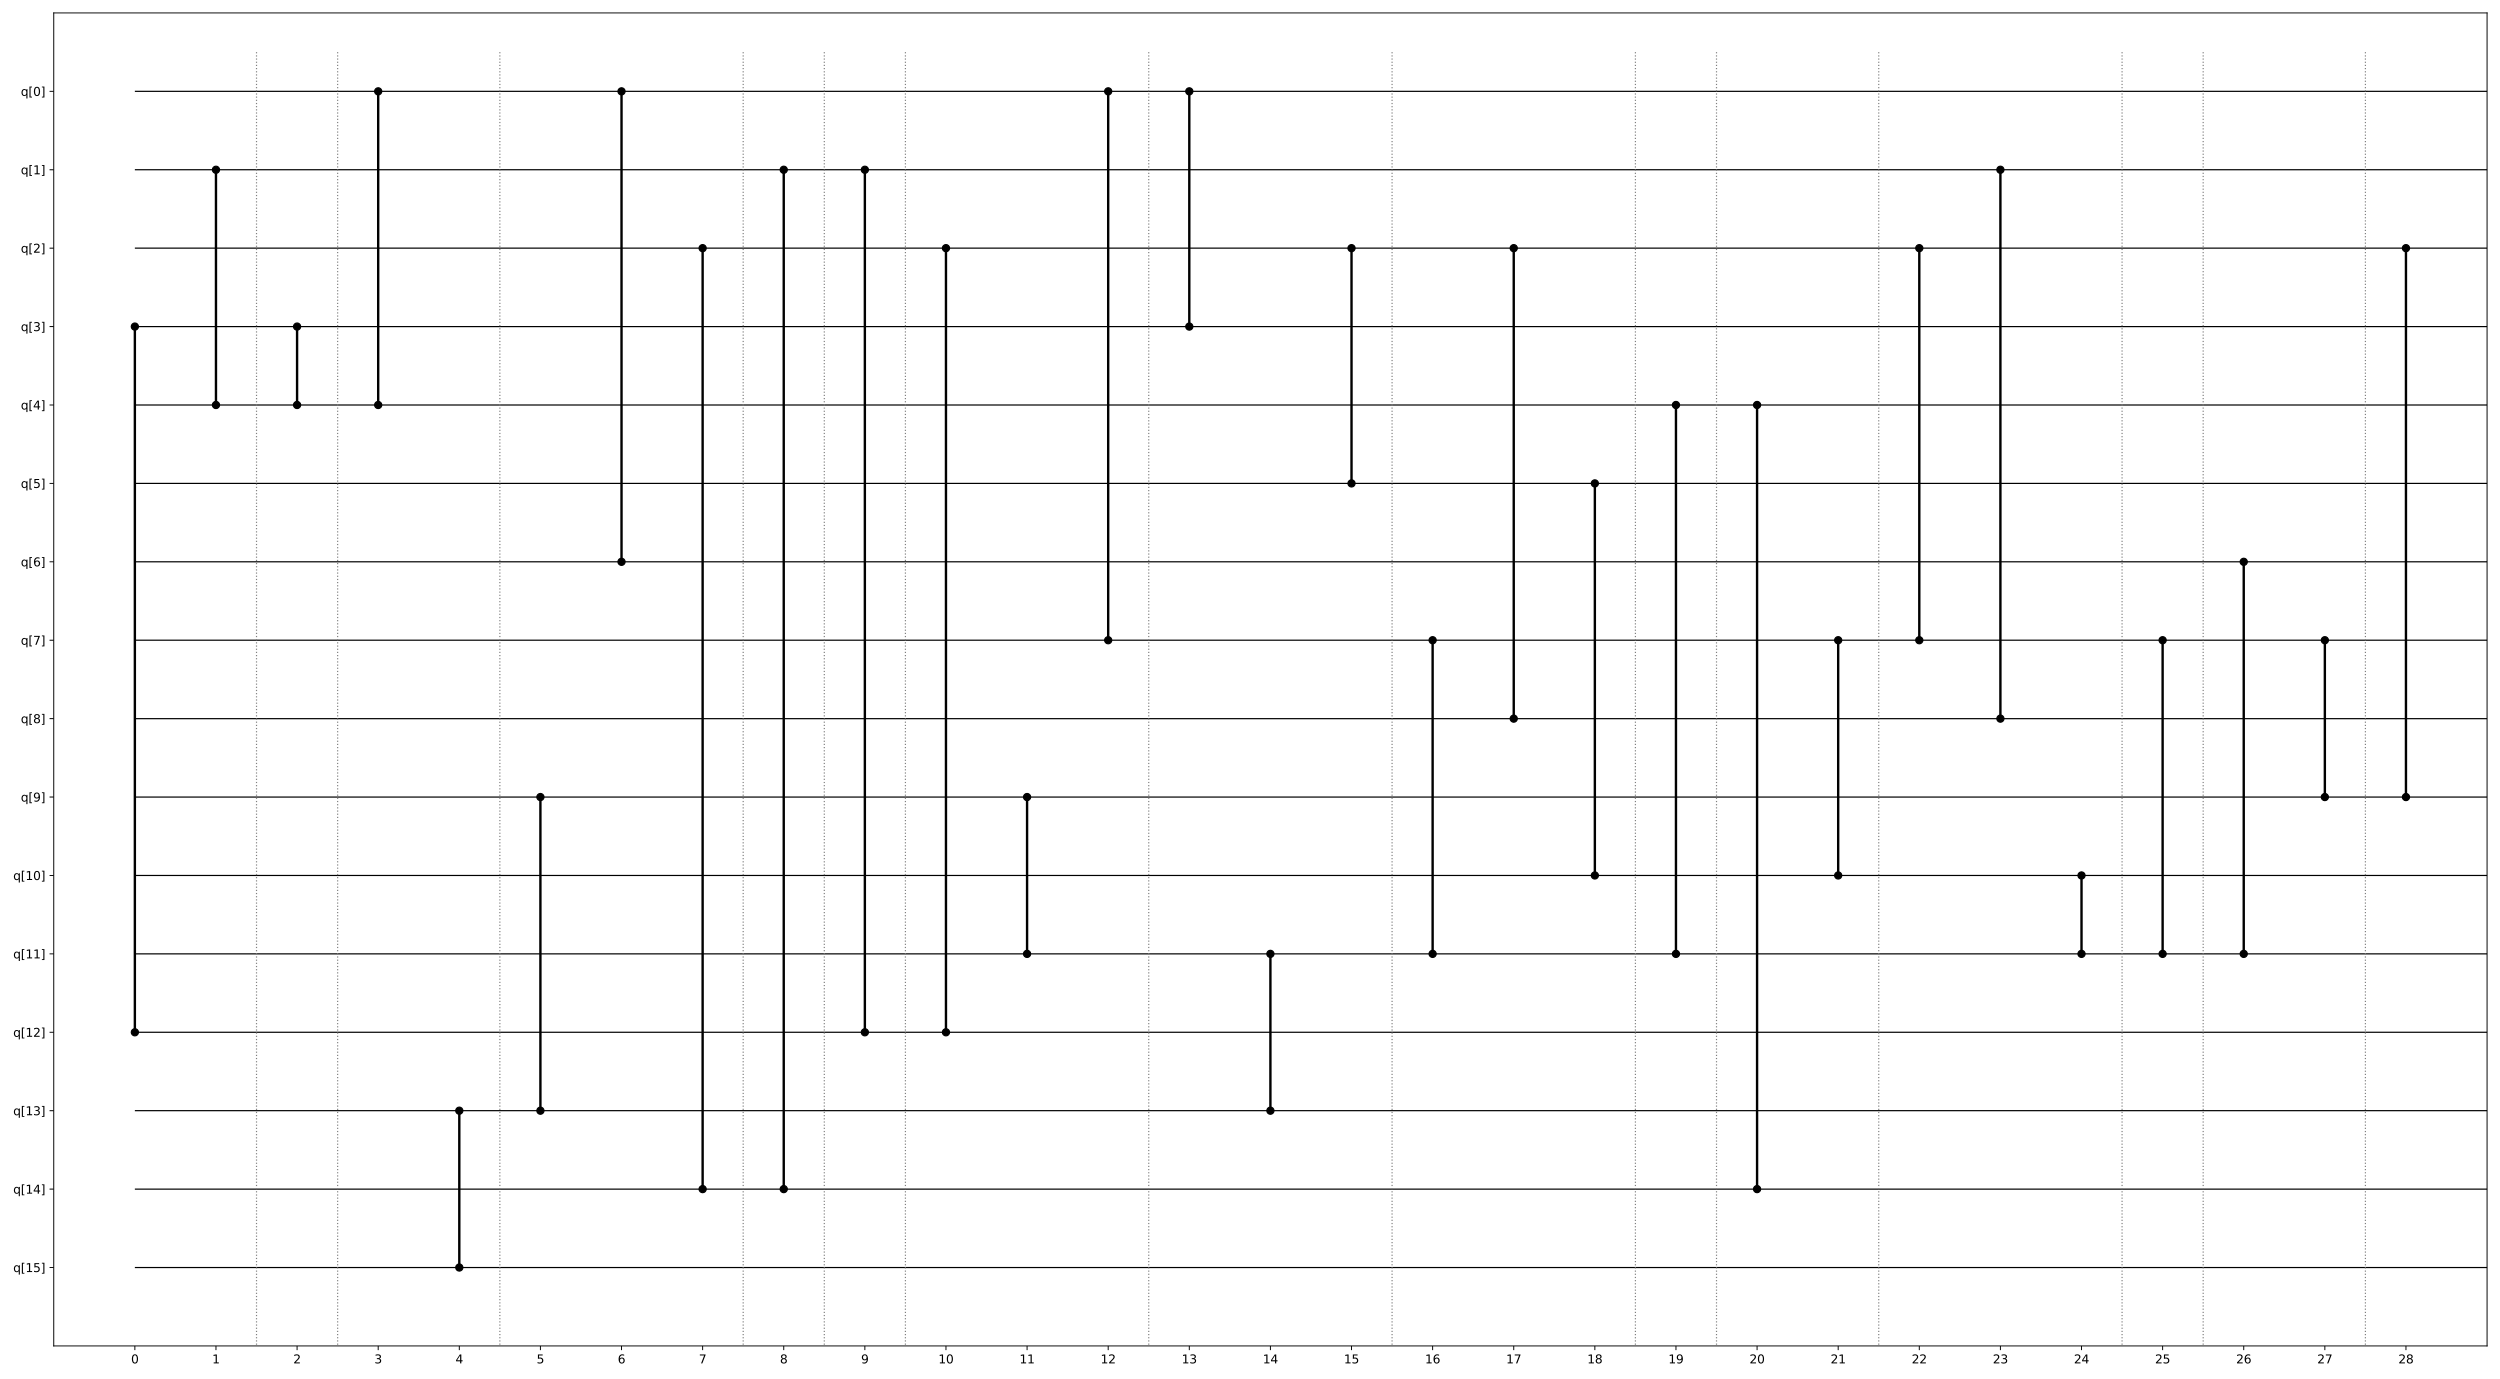 <?xml version="1.0" encoding="utf-8" standalone="no"?>
<!DOCTYPE svg PUBLIC "-//W3C//DTD SVG 1.1//EN"
  "http://www.w3.org/Graphics/SVG/1.1/DTD/svg11.dtd">
<svg xmlns:xlink="http://www.w3.org/1999/xlink" width="2088pt" height="1152pt" viewBox="0 0 2088 1152" xmlns="http://www.w3.org/2000/svg" version="1.1">
 <defs>
  <style type="text/css">*{stroke-linejoin: round; stroke-linecap: butt}</style>
 </defs>
 <g id="figure_1">
  <g id="patch_1">
   <path d="M 0 1152 
L 2088 1152 
L 2088 0 
L 0 0 
z
" style="fill: #ffffff"/>
  </g>
  <g id="axes_1">
   <g id="patch_2">
    <path d="M 44.89 1124.12 
L 2077.2 1124.12 
L 2077.2 10.8 
L 44.89 10.8 
z
" style="fill: #ffffff"/>
   </g>
   <g id="matplotlib.axis_1">
    <g id="xtick_1">
     <g id="line2d_1">
      <defs>
       <path id="m1c0a1a7d45" d="M 0 0 
L 0 3.5 
" style="stroke: #000000; stroke-width: 0.8"/>
      </defs>
      <g>
       <use xlink:href="#m1c0a1a7d45" x="112.634" y="1124.12" style="stroke: #000000; stroke-width: 0.8"/>
      </g>
     </g>
     <g id="text_1">
      <!-- 0 -->
      <g transform="translate(109.452 1138.718) scale(0.1 -0.1)">
       <defs>
        <path id="DejaVuSans-30" d="M 2034 4250 
Q 1547 4250 1301 3770 
Q 1056 3291 1056 2328 
Q 1056 1369 1301 889 
Q 1547 409 2034 409 
Q 2525 409 2770 889 
Q 3016 1369 3016 2328 
Q 3016 3291 2770 3770 
Q 2525 4250 2034 4250 
z
M 2034 4750 
Q 2819 4750 3233 4129 
Q 3647 3509 3647 2328 
Q 3647 1150 3233 529 
Q 2819 -91 2034 -91 
Q 1250 -91 836 529 
Q 422 1150 422 2328 
Q 422 3509 836 4129 
Q 1250 4750 2034 4750 
z
" transform="scale(0.016)"/>
       </defs>
       <use xlink:href="#DejaVuSans-30"/>
      </g>
     </g>
    </g>
    <g id="xtick_2">
     <g id="line2d_2">
      <g>
       <use xlink:href="#m1c0a1a7d45" x="180.377" y="1124.12" style="stroke: #000000; stroke-width: 0.8"/>
      </g>
     </g>
     <g id="text_2">
      <!-- 1 -->
      <g transform="translate(177.196 1138.718) scale(0.1 -0.1)">
       <defs>
        <path id="DejaVuSans-31" d="M 794 531 
L 1825 531 
L 1825 4091 
L 703 3866 
L 703 4441 
L 1819 4666 
L 2450 4666 
L 2450 531 
L 3481 531 
L 3481 0 
L 794 0 
L 794 531 
z
" transform="scale(0.016)"/>
       </defs>
       <use xlink:href="#DejaVuSans-31"/>
      </g>
     </g>
    </g>
    <g id="xtick_3">
     <g id="line2d_3">
      <g>
       <use xlink:href="#m1c0a1a7d45" x="248.121" y="1124.12" style="stroke: #000000; stroke-width: 0.8"/>
      </g>
     </g>
     <g id="text_3">
      <!-- 2 -->
      <g transform="translate(244.94 1138.718) scale(0.1 -0.1)">
       <defs>
        <path id="DejaVuSans-32" d="M 1228 531 
L 3431 531 
L 3431 0 
L 469 0 
L 469 531 
Q 828 903 1448 1529 
Q 2069 2156 2228 2338 
Q 2531 2678 2651 2914 
Q 2772 3150 2772 3378 
Q 2772 3750 2511 3984 
Q 2250 4219 1831 4219 
Q 1534 4219 1204 4116 
Q 875 4013 500 3803 
L 500 4441 
Q 881 4594 1212 4672 
Q 1544 4750 1819 4750 
Q 2544 4750 2975 4387 
Q 3406 4025 3406 3419 
Q 3406 3131 3298 2873 
Q 3191 2616 2906 2266 
Q 2828 2175 2409 1742 
Q 1991 1309 1228 531 
z
" transform="scale(0.016)"/>
       </defs>
       <use xlink:href="#DejaVuSans-32"/>
      </g>
     </g>
    </g>
    <g id="xtick_4">
     <g id="line2d_4">
      <g>
       <use xlink:href="#m1c0a1a7d45" x="315.865" y="1124.12" style="stroke: #000000; stroke-width: 0.8"/>
      </g>
     </g>
     <g id="text_4">
      <!-- 3 -->
      <g transform="translate(312.683 1138.718) scale(0.1 -0.1)">
       <defs>
        <path id="DejaVuSans-33" d="M 2597 2516 
Q 3050 2419 3304 2112 
Q 3559 1806 3559 1356 
Q 3559 666 3084 287 
Q 2609 -91 1734 -91 
Q 1441 -91 1130 -33 
Q 819 25 488 141 
L 488 750 
Q 750 597 1062 519 
Q 1375 441 1716 441 
Q 2309 441 2620 675 
Q 2931 909 2931 1356 
Q 2931 1769 2642 2001 
Q 2353 2234 1838 2234 
L 1294 2234 
L 1294 2753 
L 1863 2753 
Q 2328 2753 2575 2939 
Q 2822 3125 2822 3475 
Q 2822 3834 2567 4026 
Q 2313 4219 1838 4219 
Q 1578 4219 1281 4162 
Q 984 4106 628 3988 
L 628 4550 
Q 988 4650 1302 4700 
Q 1616 4750 1894 4750 
Q 2613 4750 3031 4423 
Q 3450 4097 3450 3541 
Q 3450 3153 3228 2886 
Q 3006 2619 2597 2516 
z
" transform="scale(0.016)"/>
       </defs>
       <use xlink:href="#DejaVuSans-33"/>
      </g>
     </g>
    </g>
    <g id="xtick_5">
     <g id="line2d_5">
      <g>
       <use xlink:href="#m1c0a1a7d45" x="383.608" y="1124.12" style="stroke: #000000; stroke-width: 0.8"/>
      </g>
     </g>
     <g id="text_5">
      <!-- 4 -->
      <g transform="translate(380.427 1138.718) scale(0.1 -0.1)">
       <defs>
        <path id="DejaVuSans-34" d="M 2419 4116 
L 825 1625 
L 2419 1625 
L 2419 4116 
z
M 2253 4666 
L 3047 4666 
L 3047 1625 
L 3713 1625 
L 3713 1100 
L 3047 1100 
L 3047 0 
L 2419 0 
L 2419 1100 
L 313 1100 
L 313 1709 
L 2253 4666 
z
" transform="scale(0.016)"/>
       </defs>
       <use xlink:href="#DejaVuSans-34"/>
      </g>
     </g>
    </g>
    <g id="xtick_6">
     <g id="line2d_6">
      <g>
       <use xlink:href="#m1c0a1a7d45" x="451.352" y="1124.12" style="stroke: #000000; stroke-width: 0.8"/>
      </g>
     </g>
     <g id="text_6">
      <!-- 5 -->
      <g transform="translate(448.171 1138.718) scale(0.1 -0.1)">
       <defs>
        <path id="DejaVuSans-35" d="M 691 4666 
L 3169 4666 
L 3169 4134 
L 1269 4134 
L 1269 2991 
Q 1406 3038 1543 3061 
Q 1681 3084 1819 3084 
Q 2600 3084 3056 2656 
Q 3513 2228 3513 1497 
Q 3513 744 3044 326 
Q 2575 -91 1722 -91 
Q 1428 -91 1123 -41 
Q 819 9 494 109 
L 494 744 
Q 775 591 1075 516 
Q 1375 441 1709 441 
Q 2250 441 2565 725 
Q 2881 1009 2881 1497 
Q 2881 1984 2565 2268 
Q 2250 2553 1709 2553 
Q 1456 2553 1204 2497 
Q 953 2441 691 2322 
L 691 4666 
z
" transform="scale(0.016)"/>
       </defs>
       <use xlink:href="#DejaVuSans-35"/>
      </g>
     </g>
    </g>
    <g id="xtick_7">
     <g id="line2d_7">
      <g>
       <use xlink:href="#m1c0a1a7d45" x="519.096" y="1124.12" style="stroke: #000000; stroke-width: 0.8"/>
      </g>
     </g>
     <g id="text_7">
      <!-- 6 -->
      <g transform="translate(515.914 1138.718) scale(0.1 -0.1)">
       <defs>
        <path id="DejaVuSans-36" d="M 2113 2584 
Q 1688 2584 1439 2293 
Q 1191 2003 1191 1497 
Q 1191 994 1439 701 
Q 1688 409 2113 409 
Q 2538 409 2786 701 
Q 3034 994 3034 1497 
Q 3034 2003 2786 2293 
Q 2538 2584 2113 2584 
z
M 3366 4563 
L 3366 3988 
Q 3128 4100 2886 4159 
Q 2644 4219 2406 4219 
Q 1781 4219 1451 3797 
Q 1122 3375 1075 2522 
Q 1259 2794 1537 2939 
Q 1816 3084 2150 3084 
Q 2853 3084 3261 2657 
Q 3669 2231 3669 1497 
Q 3669 778 3244 343 
Q 2819 -91 2113 -91 
Q 1303 -91 875 529 
Q 447 1150 447 2328 
Q 447 3434 972 4092 
Q 1497 4750 2381 4750 
Q 2619 4750 2861 4703 
Q 3103 4656 3366 4563 
z
" transform="scale(0.016)"/>
       </defs>
       <use xlink:href="#DejaVuSans-36"/>
      </g>
     </g>
    </g>
    <g id="xtick_8">
     <g id="line2d_8">
      <g>
       <use xlink:href="#m1c0a1a7d45" x="586.839" y="1124.12" style="stroke: #000000; stroke-width: 0.8"/>
      </g>
     </g>
     <g id="text_8">
      <!-- 7 -->
      <g transform="translate(583.658 1138.718) scale(0.1 -0.1)">
       <defs>
        <path id="DejaVuSans-37" d="M 525 4666 
L 3525 4666 
L 3525 4397 
L 1831 0 
L 1172 0 
L 2766 4134 
L 525 4134 
L 525 4666 
z
" transform="scale(0.016)"/>
       </defs>
       <use xlink:href="#DejaVuSans-37"/>
      </g>
     </g>
    </g>
    <g id="xtick_9">
     <g id="line2d_9">
      <g>
       <use xlink:href="#m1c0a1a7d45" x="654.583" y="1124.12" style="stroke: #000000; stroke-width: 0.8"/>
      </g>
     </g>
     <g id="text_9">
      <!-- 8 -->
      <g transform="translate(651.402 1138.718) scale(0.1 -0.1)">
       <defs>
        <path id="DejaVuSans-38" d="M 2034 2216 
Q 1584 2216 1326 1975 
Q 1069 1734 1069 1313 
Q 1069 891 1326 650 
Q 1584 409 2034 409 
Q 2484 409 2743 651 
Q 3003 894 3003 1313 
Q 3003 1734 2745 1975 
Q 2488 2216 2034 2216 
z
M 1403 2484 
Q 997 2584 770 2862 
Q 544 3141 544 3541 
Q 544 4100 942 4425 
Q 1341 4750 2034 4750 
Q 2731 4750 3128 4425 
Q 3525 4100 3525 3541 
Q 3525 3141 3298 2862 
Q 3072 2584 2669 2484 
Q 3125 2378 3379 2068 
Q 3634 1759 3634 1313 
Q 3634 634 3220 271 
Q 2806 -91 2034 -91 
Q 1263 -91 848 271 
Q 434 634 434 1313 
Q 434 1759 690 2068 
Q 947 2378 1403 2484 
z
M 1172 3481 
Q 1172 3119 1398 2916 
Q 1625 2713 2034 2713 
Q 2441 2713 2670 2916 
Q 2900 3119 2900 3481 
Q 2900 3844 2670 4047 
Q 2441 4250 2034 4250 
Q 1625 4250 1398 4047 
Q 1172 3844 1172 3481 
z
" transform="scale(0.016)"/>
       </defs>
       <use xlink:href="#DejaVuSans-38"/>
      </g>
     </g>
    </g>
    <g id="xtick_10">
     <g id="line2d_10">
      <g>
       <use xlink:href="#m1c0a1a7d45" x="722.327" y="1124.12" style="stroke: #000000; stroke-width: 0.8"/>
      </g>
     </g>
     <g id="text_10">
      <!-- 9 -->
      <g transform="translate(719.145 1138.718) scale(0.1 -0.1)">
       <defs>
        <path id="DejaVuSans-39" d="M 703 97 
L 703 672 
Q 941 559 1184 500 
Q 1428 441 1663 441 
Q 2288 441 2617 861 
Q 2947 1281 2994 2138 
Q 2813 1869 2534 1725 
Q 2256 1581 1919 1581 
Q 1219 1581 811 2004 
Q 403 2428 403 3163 
Q 403 3881 828 4315 
Q 1253 4750 1959 4750 
Q 2769 4750 3195 4129 
Q 3622 3509 3622 2328 
Q 3622 1225 3098 567 
Q 2575 -91 1691 -91 
Q 1453 -91 1209 -44 
Q 966 3 703 97 
z
M 1959 2075 
Q 2384 2075 2632 2365 
Q 2881 2656 2881 3163 
Q 2881 3666 2632 3958 
Q 2384 4250 1959 4250 
Q 1534 4250 1286 3958 
Q 1038 3666 1038 3163 
Q 1038 2656 1286 2365 
Q 1534 2075 1959 2075 
z
" transform="scale(0.016)"/>
       </defs>
       <use xlink:href="#DejaVuSans-39"/>
      </g>
     </g>
    </g>
    <g id="xtick_11">
     <g id="line2d_11">
      <g>
       <use xlink:href="#m1c0a1a7d45" x="790.07" y="1124.12" style="stroke: #000000; stroke-width: 0.8"/>
      </g>
     </g>
     <g id="text_11">
      <!-- 10 -->
      <g transform="translate(783.708 1138.718) scale(0.1 -0.1)">
       <use xlink:href="#DejaVuSans-31"/>
       <use xlink:href="#DejaVuSans-30" transform="translate(63.623 0)"/>
      </g>
     </g>
    </g>
    <g id="xtick_12">
     <g id="line2d_12">
      <g>
       <use xlink:href="#m1c0a1a7d45" x="857.814" y="1124.12" style="stroke: #000000; stroke-width: 0.8"/>
      </g>
     </g>
     <g id="text_12">
      <!-- 11 -->
      <g transform="translate(851.452 1138.718) scale(0.1 -0.1)">
       <use xlink:href="#DejaVuSans-31"/>
       <use xlink:href="#DejaVuSans-31" transform="translate(63.623 0)"/>
      </g>
     </g>
    </g>
    <g id="xtick_13">
     <g id="line2d_13">
      <g>
       <use xlink:href="#m1c0a1a7d45" x="925.558" y="1124.12" style="stroke: #000000; stroke-width: 0.8"/>
      </g>
     </g>
     <g id="text_13">
      <!-- 12 -->
      <g transform="translate(919.195 1138.718) scale(0.1 -0.1)">
       <use xlink:href="#DejaVuSans-31"/>
       <use xlink:href="#DejaVuSans-32" transform="translate(63.623 0)"/>
      </g>
     </g>
    </g>
    <g id="xtick_14">
     <g id="line2d_14">
      <g>
       <use xlink:href="#m1c0a1a7d45" x="993.301" y="1124.12" style="stroke: #000000; stroke-width: 0.8"/>
      </g>
     </g>
     <g id="text_14">
      <!-- 13 -->
      <g transform="translate(986.939 1138.718) scale(0.1 -0.1)">
       <use xlink:href="#DejaVuSans-31"/>
       <use xlink:href="#DejaVuSans-33" transform="translate(63.623 0)"/>
      </g>
     </g>
    </g>
    <g id="xtick_15">
     <g id="line2d_15">
      <g>
       <use xlink:href="#m1c0a1a7d45" x="1061.045" y="1124.12" style="stroke: #000000; stroke-width: 0.8"/>
      </g>
     </g>
     <g id="text_15">
      <!-- 14 -->
      <g transform="translate(1054.682 1138.718) scale(0.1 -0.1)">
       <use xlink:href="#DejaVuSans-31"/>
       <use xlink:href="#DejaVuSans-34" transform="translate(63.623 0)"/>
      </g>
     </g>
    </g>
    <g id="xtick_16">
     <g id="line2d_16">
      <g>
       <use xlink:href="#m1c0a1a7d45" x="1128.789" y="1124.12" style="stroke: #000000; stroke-width: 0.8"/>
      </g>
     </g>
     <g id="text_16">
      <!-- 15 -->
      <g transform="translate(1122.426 1138.718) scale(0.1 -0.1)">
       <use xlink:href="#DejaVuSans-31"/>
       <use xlink:href="#DejaVuSans-35" transform="translate(63.623 0)"/>
      </g>
     </g>
    </g>
    <g id="xtick_17">
     <g id="line2d_17">
      <g>
       <use xlink:href="#m1c0a1a7d45" x="1196.532" y="1124.12" style="stroke: #000000; stroke-width: 0.8"/>
      </g>
     </g>
     <g id="text_17">
      <!-- 16 -->
      <g transform="translate(1190.17 1138.718) scale(0.1 -0.1)">
       <use xlink:href="#DejaVuSans-31"/>
       <use xlink:href="#DejaVuSans-36" transform="translate(63.623 0)"/>
      </g>
     </g>
    </g>
    <g id="xtick_18">
     <g id="line2d_18">
      <g>
       <use xlink:href="#m1c0a1a7d45" x="1264.276" y="1124.12" style="stroke: #000000; stroke-width: 0.8"/>
      </g>
     </g>
     <g id="text_18">
      <!-- 17 -->
      <g transform="translate(1257.914 1138.718) scale(0.1 -0.1)">
       <use xlink:href="#DejaVuSans-31"/>
       <use xlink:href="#DejaVuSans-37" transform="translate(63.623 0)"/>
      </g>
     </g>
    </g>
    <g id="xtick_19">
     <g id="line2d_19">
      <g>
       <use xlink:href="#m1c0a1a7d45" x="1332.02" y="1124.12" style="stroke: #000000; stroke-width: 0.8"/>
      </g>
     </g>
     <g id="text_19">
      <!-- 18 -->
      <g transform="translate(1325.657 1138.718) scale(0.1 -0.1)">
       <use xlink:href="#DejaVuSans-31"/>
       <use xlink:href="#DejaVuSans-38" transform="translate(63.623 0)"/>
      </g>
     </g>
    </g>
    <g id="xtick_20">
     <g id="line2d_20">
      <g>
       <use xlink:href="#m1c0a1a7d45" x="1399.763" y="1124.12" style="stroke: #000000; stroke-width: 0.8"/>
      </g>
     </g>
     <g id="text_20">
      <!-- 19 -->
      <g transform="translate(1393.401 1138.718) scale(0.1 -0.1)">
       <use xlink:href="#DejaVuSans-31"/>
       <use xlink:href="#DejaVuSans-39" transform="translate(63.623 0)"/>
      </g>
     </g>
    </g>
    <g id="xtick_21">
     <g id="line2d_21">
      <g>
       <use xlink:href="#m1c0a1a7d45" x="1467.507" y="1124.12" style="stroke: #000000; stroke-width: 0.8"/>
      </g>
     </g>
     <g id="text_21">
      <!-- 20 -->
      <g transform="translate(1461.145 1138.718) scale(0.1 -0.1)">
       <use xlink:href="#DejaVuSans-32"/>
       <use xlink:href="#DejaVuSans-30" transform="translate(63.623 0)"/>
      </g>
     </g>
    </g>
    <g id="xtick_22">
     <g id="line2d_22">
      <g>
       <use xlink:href="#m1c0a1a7d45" x="1535.251" y="1124.12" style="stroke: #000000; stroke-width: 0.8"/>
      </g>
     </g>
     <g id="text_22">
      <!-- 21 -->
      <g transform="translate(1528.888 1138.718) scale(0.1 -0.1)">
       <use xlink:href="#DejaVuSans-32"/>
       <use xlink:href="#DejaVuSans-31" transform="translate(63.623 0)"/>
      </g>
     </g>
    </g>
    <g id="xtick_23">
     <g id="line2d_23">
      <g>
       <use xlink:href="#m1c0a1a7d45" x="1602.994" y="1124.12" style="stroke: #000000; stroke-width: 0.8"/>
      </g>
     </g>
     <g id="text_23">
      <!-- 22 -->
      <g transform="translate(1596.632 1138.718) scale(0.1 -0.1)">
       <use xlink:href="#DejaVuSans-32"/>
       <use xlink:href="#DejaVuSans-32" transform="translate(63.623 0)"/>
      </g>
     </g>
    </g>
    <g id="xtick_24">
     <g id="line2d_24">
      <g>
       <use xlink:href="#m1c0a1a7d45" x="1670.738" y="1124.12" style="stroke: #000000; stroke-width: 0.8"/>
      </g>
     </g>
     <g id="text_24">
      <!-- 23 -->
      <g transform="translate(1664.376 1138.718) scale(0.1 -0.1)">
       <use xlink:href="#DejaVuSans-32"/>
       <use xlink:href="#DejaVuSans-33" transform="translate(63.623 0)"/>
      </g>
     </g>
    </g>
    <g id="xtick_25">
     <g id="line2d_25">
      <g>
       <use xlink:href="#m1c0a1a7d45" x="1738.482" y="1124.12" style="stroke: #000000; stroke-width: 0.8"/>
      </g>
     </g>
     <g id="text_25">
      <!-- 24 -->
      <g transform="translate(1732.119 1138.718) scale(0.1 -0.1)">
       <use xlink:href="#DejaVuSans-32"/>
       <use xlink:href="#DejaVuSans-34" transform="translate(63.623 0)"/>
      </g>
     </g>
    </g>
    <g id="xtick_26">
     <g id="line2d_26">
      <g>
       <use xlink:href="#m1c0a1a7d45" x="1806.225" y="1124.12" style="stroke: #000000; stroke-width: 0.8"/>
      </g>
     </g>
     <g id="text_26">
      <!-- 25 -->
      <g transform="translate(1799.863 1138.718) scale(0.1 -0.1)">
       <use xlink:href="#DejaVuSans-32"/>
       <use xlink:href="#DejaVuSans-35" transform="translate(63.623 0)"/>
      </g>
     </g>
    </g>
    <g id="xtick_27">
     <g id="line2d_27">
      <g>
       <use xlink:href="#m1c0a1a7d45" x="1873.969" y="1124.12" style="stroke: #000000; stroke-width: 0.8"/>
      </g>
     </g>
     <g id="text_27">
      <!-- 26 -->
      <g transform="translate(1867.607 1138.718) scale(0.1 -0.1)">
       <use xlink:href="#DejaVuSans-32"/>
       <use xlink:href="#DejaVuSans-36" transform="translate(63.623 0)"/>
      </g>
     </g>
    </g>
    <g id="xtick_28">
     <g id="line2d_28">
      <g>
       <use xlink:href="#m1c0a1a7d45" x="1941.713" y="1124.12" style="stroke: #000000; stroke-width: 0.8"/>
      </g>
     </g>
     <g id="text_28">
      <!-- 27 -->
      <g transform="translate(1935.35 1138.718) scale(0.1 -0.1)">
       <use xlink:href="#DejaVuSans-32"/>
       <use xlink:href="#DejaVuSans-37" transform="translate(63.623 0)"/>
      </g>
     </g>
    </g>
    <g id="xtick_29">
     <g id="line2d_29">
      <g>
       <use xlink:href="#m1c0a1a7d45" x="2009.456" y="1124.12" style="stroke: #000000; stroke-width: 0.8"/>
      </g>
     </g>
     <g id="text_29">
      <!-- 28 -->
      <g transform="translate(2003.094 1138.718) scale(0.1 -0.1)">
       <use xlink:href="#DejaVuSans-32"/>
       <use xlink:href="#DejaVuSans-38" transform="translate(63.623 0)"/>
      </g>
     </g>
    </g>
   </g>
   <g id="matplotlib.axis_2">
    <g id="ytick_1">
     <g id="line2d_30">
      <defs>
       <path id="m318d4cd4a2" d="M 0 0 
L -3.5 0 
" style="stroke: #000000; stroke-width: 0.8"/>
      </defs>
      <g>
       <use xlink:href="#m318d4cd4a2" x="44.89" y="76.289" style="stroke: #000000; stroke-width: 0.8"/>
      </g>
     </g>
     <g id="text_30">
      <!-- q[0] -->
      <g transform="translate(17.376 80.089) scale(0.1 -0.1)">
       <defs>
        <path id="DejaVuSans-71" d="M 947 1747 
Q 947 1113 1208 752 
Q 1469 391 1925 391 
Q 2381 391 2643 752 
Q 2906 1113 2906 1747 
Q 2906 2381 2643 2742 
Q 2381 3103 1925 3103 
Q 1469 3103 1208 2742 
Q 947 2381 947 1747 
z
M 2906 525 
Q 2725 213 2448 61 
Q 2172 -91 1784 -91 
Q 1150 -91 751 415 
Q 353 922 353 1747 
Q 353 2572 751 3078 
Q 1150 3584 1784 3584 
Q 2172 3584 2448 3432 
Q 2725 3281 2906 2969 
L 2906 3500 
L 3481 3500 
L 3481 -1331 
L 2906 -1331 
L 2906 525 
z
" transform="scale(0.016)"/>
        <path id="DejaVuSans-5b" d="M 550 4863 
L 1875 4863 
L 1875 4416 
L 1125 4416 
L 1125 -397 
L 1875 -397 
L 1875 -844 
L 550 -844 
L 550 4863 
z
" transform="scale(0.016)"/>
        <path id="DejaVuSans-5d" d="M 1947 4863 
L 1947 -844 
L 622 -844 
L 622 -397 
L 1369 -397 
L 1369 4416 
L 622 4416 
L 622 4863 
L 1947 4863 
z
" transform="scale(0.016)"/>
       </defs>
       <use xlink:href="#DejaVuSans-71"/>
       <use xlink:href="#DejaVuSans-5b" transform="translate(63.477 0)"/>
       <use xlink:href="#DejaVuSans-30" transform="translate(102.49 0)"/>
       <use xlink:href="#DejaVuSans-5d" transform="translate(166.113 0)"/>
      </g>
     </g>
    </g>
    <g id="ytick_2">
     <g id="line2d_31">
      <g>
       <use xlink:href="#m318d4cd4a2" x="44.89" y="141.779" style="stroke: #000000; stroke-width: 0.8"/>
      </g>
     </g>
     <g id="text_31">
      <!-- q[1] -->
      <g transform="translate(17.376 145.578) scale(0.1 -0.1)">
       <use xlink:href="#DejaVuSans-71"/>
       <use xlink:href="#DejaVuSans-5b" transform="translate(63.477 0)"/>
       <use xlink:href="#DejaVuSans-31" transform="translate(102.49 0)"/>
       <use xlink:href="#DejaVuSans-5d" transform="translate(166.113 0)"/>
      </g>
     </g>
    </g>
    <g id="ytick_3">
     <g id="line2d_32">
      <g>
       <use xlink:href="#m318d4cd4a2" x="44.89" y="207.268" style="stroke: #000000; stroke-width: 0.8"/>
      </g>
     </g>
     <g id="text_32">
      <!-- q[2] -->
      <g transform="translate(17.376 211.067) scale(0.1 -0.1)">
       <use xlink:href="#DejaVuSans-71"/>
       <use xlink:href="#DejaVuSans-5b" transform="translate(63.477 0)"/>
       <use xlink:href="#DejaVuSans-32" transform="translate(102.49 0)"/>
       <use xlink:href="#DejaVuSans-5d" transform="translate(166.113 0)"/>
      </g>
     </g>
    </g>
    <g id="ytick_4">
     <g id="line2d_33">
      <g>
       <use xlink:href="#m318d4cd4a2" x="44.89" y="272.758" style="stroke: #000000; stroke-width: 0.8"/>
      </g>
     </g>
     <g id="text_33">
      <!-- q[3] -->
      <g transform="translate(17.376 276.557) scale(0.1 -0.1)">
       <use xlink:href="#DejaVuSans-71"/>
       <use xlink:href="#DejaVuSans-5b" transform="translate(63.477 0)"/>
       <use xlink:href="#DejaVuSans-33" transform="translate(102.49 0)"/>
       <use xlink:href="#DejaVuSans-5d" transform="translate(166.113 0)"/>
      </g>
     </g>
    </g>
    <g id="ytick_5">
     <g id="line2d_34">
      <g>
       <use xlink:href="#m318d4cd4a2" x="44.89" y="338.247" style="stroke: #000000; stroke-width: 0.8"/>
      </g>
     </g>
     <g id="text_34">
      <!-- q[4] -->
      <g transform="translate(17.376 342.046) scale(0.1 -0.1)">
       <use xlink:href="#DejaVuSans-71"/>
       <use xlink:href="#DejaVuSans-5b" transform="translate(63.477 0)"/>
       <use xlink:href="#DejaVuSans-34" transform="translate(102.49 0)"/>
       <use xlink:href="#DejaVuSans-5d" transform="translate(166.113 0)"/>
      </g>
     </g>
    </g>
    <g id="ytick_6">
     <g id="line2d_35">
      <g>
       <use xlink:href="#m318d4cd4a2" x="44.89" y="403.736" style="stroke: #000000; stroke-width: 0.8"/>
      </g>
     </g>
     <g id="text_35">
      <!-- q[5] -->
      <g transform="translate(17.376 407.536) scale(0.1 -0.1)">
       <use xlink:href="#DejaVuSans-71"/>
       <use xlink:href="#DejaVuSans-5b" transform="translate(63.477 0)"/>
       <use xlink:href="#DejaVuSans-35" transform="translate(102.49 0)"/>
       <use xlink:href="#DejaVuSans-5d" transform="translate(166.113 0)"/>
      </g>
     </g>
    </g>
    <g id="ytick_7">
     <g id="line2d_36">
      <g>
       <use xlink:href="#m318d4cd4a2" x="44.89" y="469.226" style="stroke: #000000; stroke-width: 0.8"/>
      </g>
     </g>
     <g id="text_36">
      <!-- q[6] -->
      <g transform="translate(17.376 473.025) scale(0.1 -0.1)">
       <use xlink:href="#DejaVuSans-71"/>
       <use xlink:href="#DejaVuSans-5b" transform="translate(63.477 0)"/>
       <use xlink:href="#DejaVuSans-36" transform="translate(102.49 0)"/>
       <use xlink:href="#DejaVuSans-5d" transform="translate(166.113 0)"/>
      </g>
     </g>
    </g>
    <g id="ytick_8">
     <g id="line2d_37">
      <g>
       <use xlink:href="#m318d4cd4a2" x="44.89" y="534.715" style="stroke: #000000; stroke-width: 0.8"/>
      </g>
     </g>
     <g id="text_37">
      <!-- q[7] -->
      <g transform="translate(17.376 538.515) scale(0.1 -0.1)">
       <use xlink:href="#DejaVuSans-71"/>
       <use xlink:href="#DejaVuSans-5b" transform="translate(63.477 0)"/>
       <use xlink:href="#DejaVuSans-37" transform="translate(102.49 0)"/>
       <use xlink:href="#DejaVuSans-5d" transform="translate(166.113 0)"/>
      </g>
     </g>
    </g>
    <g id="ytick_9">
     <g id="line2d_38">
      <g>
       <use xlink:href="#m318d4cd4a2" x="44.89" y="600.205" style="stroke: #000000; stroke-width: 0.8"/>
      </g>
     </g>
     <g id="text_38">
      <!-- q[8] -->
      <g transform="translate(17.376 604.004) scale(0.1 -0.1)">
       <use xlink:href="#DejaVuSans-71"/>
       <use xlink:href="#DejaVuSans-5b" transform="translate(63.477 0)"/>
       <use xlink:href="#DejaVuSans-38" transform="translate(102.49 0)"/>
       <use xlink:href="#DejaVuSans-5d" transform="translate(166.113 0)"/>
      </g>
     </g>
    </g>
    <g id="ytick_10">
     <g id="line2d_39">
      <g>
       <use xlink:href="#m318d4cd4a2" x="44.89" y="665.694" style="stroke: #000000; stroke-width: 0.8"/>
      </g>
     </g>
     <g id="text_39">
      <!-- q[9] -->
      <g transform="translate(17.376 669.493) scale(0.1 -0.1)">
       <use xlink:href="#DejaVuSans-71"/>
       <use xlink:href="#DejaVuSans-5b" transform="translate(63.477 0)"/>
       <use xlink:href="#DejaVuSans-39" transform="translate(102.49 0)"/>
       <use xlink:href="#DejaVuSans-5d" transform="translate(166.113 0)"/>
      </g>
     </g>
    </g>
    <g id="ytick_11">
     <g id="line2d_40">
      <g>
       <use xlink:href="#m318d4cd4a2" x="44.89" y="731.184" style="stroke: #000000; stroke-width: 0.8"/>
      </g>
     </g>
     <g id="text_40">
      <!-- q[10] -->
      <g transform="translate(11.013 734.983) scale(0.1 -0.1)">
       <use xlink:href="#DejaVuSans-71"/>
       <use xlink:href="#DejaVuSans-5b" transform="translate(63.477 0)"/>
       <use xlink:href="#DejaVuSans-31" transform="translate(102.49 0)"/>
       <use xlink:href="#DejaVuSans-30" transform="translate(166.113 0)"/>
       <use xlink:href="#DejaVuSans-5d" transform="translate(229.736 0)"/>
      </g>
     </g>
    </g>
    <g id="ytick_12">
     <g id="line2d_41">
      <g>
       <use xlink:href="#m318d4cd4a2" x="44.89" y="796.673" style="stroke: #000000; stroke-width: 0.8"/>
      </g>
     </g>
     <g id="text_41">
      <!-- q[11] -->
      <g transform="translate(11.013 800.472) scale(0.1 -0.1)">
       <use xlink:href="#DejaVuSans-71"/>
       <use xlink:href="#DejaVuSans-5b" transform="translate(63.477 0)"/>
       <use xlink:href="#DejaVuSans-31" transform="translate(102.49 0)"/>
       <use xlink:href="#DejaVuSans-31" transform="translate(166.113 0)"/>
       <use xlink:href="#DejaVuSans-5d" transform="translate(229.736 0)"/>
      </g>
     </g>
    </g>
    <g id="ytick_13">
     <g id="line2d_42">
      <g>
       <use xlink:href="#m318d4cd4a2" x="44.89" y="862.162" style="stroke: #000000; stroke-width: 0.8"/>
      </g>
     </g>
     <g id="text_42">
      <!-- q[12] -->
      <g transform="translate(11.013 865.962) scale(0.1 -0.1)">
       <use xlink:href="#DejaVuSans-71"/>
       <use xlink:href="#DejaVuSans-5b" transform="translate(63.477 0)"/>
       <use xlink:href="#DejaVuSans-31" transform="translate(102.49 0)"/>
       <use xlink:href="#DejaVuSans-32" transform="translate(166.113 0)"/>
       <use xlink:href="#DejaVuSans-5d" transform="translate(229.736 0)"/>
      </g>
     </g>
    </g>
    <g id="ytick_14">
     <g id="line2d_43">
      <g>
       <use xlink:href="#m318d4cd4a2" x="44.89" y="927.652" style="stroke: #000000; stroke-width: 0.8"/>
      </g>
     </g>
     <g id="text_43">
      <!-- q[13] -->
      <g transform="translate(11.013 931.451) scale(0.1 -0.1)">
       <use xlink:href="#DejaVuSans-71"/>
       <use xlink:href="#DejaVuSans-5b" transform="translate(63.477 0)"/>
       <use xlink:href="#DejaVuSans-31" transform="translate(102.49 0)"/>
       <use xlink:href="#DejaVuSans-33" transform="translate(166.113 0)"/>
       <use xlink:href="#DejaVuSans-5d" transform="translate(229.736 0)"/>
      </g>
     </g>
    </g>
    <g id="ytick_15">
     <g id="line2d_44">
      <g>
       <use xlink:href="#m318d4cd4a2" x="44.89" y="993.141" style="stroke: #000000; stroke-width: 0.8"/>
      </g>
     </g>
     <g id="text_44">
      <!-- q[14] -->
      <g transform="translate(11.013 996.94) scale(0.1 -0.1)">
       <use xlink:href="#DejaVuSans-71"/>
       <use xlink:href="#DejaVuSans-5b" transform="translate(63.477 0)"/>
       <use xlink:href="#DejaVuSans-31" transform="translate(102.49 0)"/>
       <use xlink:href="#DejaVuSans-34" transform="translate(166.113 0)"/>
       <use xlink:href="#DejaVuSans-5d" transform="translate(229.736 0)"/>
      </g>
     </g>
    </g>
    <g id="ytick_16">
     <g id="line2d_45">
      <g>
       <use xlink:href="#m318d4cd4a2" x="44.89" y="1058.631" style="stroke: #000000; stroke-width: 0.8"/>
      </g>
     </g>
     <g id="text_45">
      <!-- q[15] -->
      <g transform="translate(11.013 1062.43) scale(0.1 -0.1)">
       <use xlink:href="#DejaVuSans-71"/>
       <use xlink:href="#DejaVuSans-5b" transform="translate(63.477 0)"/>
       <use xlink:href="#DejaVuSans-31" transform="translate(102.49 0)"/>
       <use xlink:href="#DejaVuSans-35" transform="translate(166.113 0)"/>
       <use xlink:href="#DejaVuSans-5d" transform="translate(229.736 0)"/>
      </g>
     </g>
    </g>
   </g>
   <g id="LineCollection_1">
    <path d="M 112.634 76.289 
L 2077.2 76.289 
" clip-path="url(#pa98c098eed)" style="fill: none; stroke: #000000"/>
   </g>
   <g id="LineCollection_2">
    <path d="M 112.634 141.779 
L 2077.2 141.779 
" clip-path="url(#pa98c098eed)" style="fill: none; stroke: #000000"/>
   </g>
   <g id="LineCollection_3">
    <path d="M 112.634 207.268 
L 2077.2 207.268 
" clip-path="url(#pa98c098eed)" style="fill: none; stroke: #000000"/>
   </g>
   <g id="LineCollection_4">
    <path d="M 112.634 272.758 
L 2077.2 272.758 
" clip-path="url(#pa98c098eed)" style="fill: none; stroke: #000000"/>
   </g>
   <g id="LineCollection_5">
    <path d="M 112.634 338.247 
L 2077.2 338.247 
" clip-path="url(#pa98c098eed)" style="fill: none; stroke: #000000"/>
   </g>
   <g id="LineCollection_6">
    <path d="M 112.634 403.736 
L 2077.2 403.736 
" clip-path="url(#pa98c098eed)" style="fill: none; stroke: #000000"/>
   </g>
   <g id="LineCollection_7">
    <path d="M 112.634 469.226 
L 2077.2 469.226 
" clip-path="url(#pa98c098eed)" style="fill: none; stroke: #000000"/>
   </g>
   <g id="LineCollection_8">
    <path d="M 112.634 534.715 
L 2077.2 534.715 
" clip-path="url(#pa98c098eed)" style="fill: none; stroke: #000000"/>
   </g>
   <g id="LineCollection_9">
    <path d="M 112.634 600.205 
L 2077.2 600.205 
" clip-path="url(#pa98c098eed)" style="fill: none; stroke: #000000"/>
   </g>
   <g id="LineCollection_10">
    <path d="M 112.634 665.694 
L 2077.2 665.694 
" clip-path="url(#pa98c098eed)" style="fill: none; stroke: #000000"/>
   </g>
   <g id="LineCollection_11">
    <path d="M 112.634 731.184 
L 2077.2 731.184 
" clip-path="url(#pa98c098eed)" style="fill: none; stroke: #000000"/>
   </g>
   <g id="LineCollection_12">
    <path d="M 112.634 796.673 
L 2077.2 796.673 
" clip-path="url(#pa98c098eed)" style="fill: none; stroke: #000000"/>
   </g>
   <g id="LineCollection_13">
    <path d="M 112.634 862.162 
L 2077.2 862.162 
" clip-path="url(#pa98c098eed)" style="fill: none; stroke: #000000"/>
   </g>
   <g id="LineCollection_14">
    <path d="M 112.634 927.652 
L 2077.2 927.652 
" clip-path="url(#pa98c098eed)" style="fill: none; stroke: #000000"/>
   </g>
   <g id="LineCollection_15">
    <path d="M 112.634 993.141 
L 2077.2 993.141 
" clip-path="url(#pa98c098eed)" style="fill: none; stroke: #000000"/>
   </g>
   <g id="LineCollection_16">
    <path d="M 112.634 1058.631 
L 2077.2 1058.631 
" clip-path="url(#pa98c098eed)" style="fill: none; stroke: #000000"/>
   </g>
   <g id="LineCollection_17">
    <path d="M 214.249 43.545 
L 214.249 1153 
" clip-path="url(#pa98c098eed)" style="fill: none; stroke-dasharray: 1,1.65; stroke-dashoffset: 0; stroke: #808080"/>
   </g>
   <g id="LineCollection_18">
    <path d="M 281.993 43.545 
L 281.993 1153 
" clip-path="url(#pa98c098eed)" style="fill: none; stroke-dasharray: 1,1.65; stroke-dashoffset: 0; stroke: #808080"/>
   </g>
   <g id="LineCollection_19">
    <path d="M 417.48 43.545 
L 417.48 1153 
" clip-path="url(#pa98c098eed)" style="fill: none; stroke-dasharray: 1,1.65; stroke-dashoffset: 0; stroke: #808080"/>
   </g>
   <g id="LineCollection_20">
    <path d="M 620.711 43.545 
L 620.711 1153 
" clip-path="url(#pa98c098eed)" style="fill: none; stroke-dasharray: 1,1.65; stroke-dashoffset: 0; stroke: #808080"/>
   </g>
   <g id="LineCollection_21">
    <path d="M 688.455 43.545 
L 688.455 1153 
" clip-path="url(#pa98c098eed)" style="fill: none; stroke-dasharray: 1,1.65; stroke-dashoffset: 0; stroke: #808080"/>
   </g>
   <g id="LineCollection_22">
    <path d="M 756.198 43.545 
L 756.198 1153 
" clip-path="url(#pa98c098eed)" style="fill: none; stroke-dasharray: 1,1.65; stroke-dashoffset: 0; stroke: #808080"/>
   </g>
   <g id="LineCollection_23">
    <path d="M 959.429 43.545 
L 959.429 1153 
" clip-path="url(#pa98c098eed)" style="fill: none; stroke-dasharray: 1,1.65; stroke-dashoffset: 0; stroke: #808080"/>
   </g>
   <g id="LineCollection_24">
    <path d="M 1162.66 43.545 
L 1162.66 1153 
" clip-path="url(#pa98c098eed)" style="fill: none; stroke-dasharray: 1,1.65; stroke-dashoffset: 0; stroke: #808080"/>
   </g>
   <g id="LineCollection_25">
    <path d="M 1365.891 43.545 
L 1365.891 1153 
" clip-path="url(#pa98c098eed)" style="fill: none; stroke-dasharray: 1,1.65; stroke-dashoffset: 0; stroke: #808080"/>
   </g>
   <g id="LineCollection_26">
    <path d="M 1433.635 43.545 
L 1433.635 1153 
" clip-path="url(#pa98c098eed)" style="fill: none; stroke-dasharray: 1,1.65; stroke-dashoffset: 0; stroke: #808080"/>
   </g>
   <g id="LineCollection_27">
    <path d="M 1569.122 43.545 
L 1569.122 1153 
" clip-path="url(#pa98c098eed)" style="fill: none; stroke-dasharray: 1,1.65; stroke-dashoffset: 0; stroke: #808080"/>
   </g>
   <g id="LineCollection_28">
    <path d="M 1772.353 43.545 
L 1772.353 1153 
" clip-path="url(#pa98c098eed)" style="fill: none; stroke-dasharray: 1,1.65; stroke-dashoffset: 0; stroke: #808080"/>
   </g>
   <g id="LineCollection_29">
    <path d="M 1840.097 43.545 
L 1840.097 1153 
" clip-path="url(#pa98c098eed)" style="fill: none; stroke-dasharray: 1,1.65; stroke-dashoffset: 0; stroke: #808080"/>
   </g>
   <g id="LineCollection_30">
    <path d="M 1975.584 43.545 
L 1975.584 1153 
" clip-path="url(#pa98c098eed)" style="fill: none; stroke-dasharray: 1,1.65; stroke-dashoffset: 0; stroke: #808080"/>
   </g>
   <g id="line2d_46">
    <path d="M 112.634 272.758 
L 112.634 862.162 
" clip-path="url(#pa98c098eed)" style="fill: none; stroke: #000000; stroke-width: 2; stroke-linecap: square"/>
    <defs>
     <path id="mb033b27b7a" d="M 0 3 
C 0.796 3 1.559 2.684 2.121 2.121 
C 2.684 1.559 3 0.796 3 0 
C 3 -0.796 2.684 -1.559 2.121 -2.121 
C 1.559 -2.684 0.796 -3 0 -3 
C -0.796 -3 -1.559 -2.684 -2.121 -2.121 
C -2.684 -1.559 -3 -0.796 -3 0 
C -3 0.796 -2.684 1.559 -2.121 2.121 
C -1.559 2.684 -0.796 3 0 3 
z
" style="stroke: #000000"/>
    </defs>
    <g clip-path="url(#pa98c098eed)">
     <use xlink:href="#mb033b27b7a" x="112.634" y="272.758" style="stroke: #000000"/>
     <use xlink:href="#mb033b27b7a" x="112.634" y="862.162" style="stroke: #000000"/>
    </g>
   </g>
   <g id="line2d_47">
    <path d="M 180.377 141.779 
L 180.377 338.247 
" clip-path="url(#pa98c098eed)" style="fill: none; stroke: #000000; stroke-width: 2; stroke-linecap: square"/>
    <g clip-path="url(#pa98c098eed)">
     <use xlink:href="#mb033b27b7a" x="180.377" y="141.779" style="stroke: #000000"/>
     <use xlink:href="#mb033b27b7a" x="180.377" y="338.247" style="stroke: #000000"/>
    </g>
   </g>
   <g id="line2d_48">
    <path d="M 248.121 272.758 
L 248.121 338.247 
" clip-path="url(#pa98c098eed)" style="fill: none; stroke: #000000; stroke-width: 2; stroke-linecap: square"/>
    <g clip-path="url(#pa98c098eed)">
     <use xlink:href="#mb033b27b7a" x="248.121" y="272.758" style="stroke: #000000"/>
     <use xlink:href="#mb033b27b7a" x="248.121" y="338.247" style="stroke: #000000"/>
    </g>
   </g>
   <g id="line2d_49">
    <path d="M 315.865 76.289 
L 315.865 338.247 
" clip-path="url(#pa98c098eed)" style="fill: none; stroke: #000000; stroke-width: 2; stroke-linecap: square"/>
    <g clip-path="url(#pa98c098eed)">
     <use xlink:href="#mb033b27b7a" x="315.865" y="76.289" style="stroke: #000000"/>
     <use xlink:href="#mb033b27b7a" x="315.865" y="338.247" style="stroke: #000000"/>
    </g>
   </g>
   <g id="line2d_50">
    <path d="M 383.608 927.652 
L 383.608 1058.631 
" clip-path="url(#pa98c098eed)" style="fill: none; stroke: #000000; stroke-width: 2; stroke-linecap: square"/>
    <g clip-path="url(#pa98c098eed)">
     <use xlink:href="#mb033b27b7a" x="383.608" y="927.652" style="stroke: #000000"/>
     <use xlink:href="#mb033b27b7a" x="383.608" y="1058.631" style="stroke: #000000"/>
    </g>
   </g>
   <g id="line2d_51">
    <path d="M 451.352 665.694 
L 451.352 927.652 
" clip-path="url(#pa98c098eed)" style="fill: none; stroke: #000000; stroke-width: 2; stroke-linecap: square"/>
    <g clip-path="url(#pa98c098eed)">
     <use xlink:href="#mb033b27b7a" x="451.352" y="665.694" style="stroke: #000000"/>
     <use xlink:href="#mb033b27b7a" x="451.352" y="927.652" style="stroke: #000000"/>
    </g>
   </g>
   <g id="line2d_52">
    <path d="M 519.096 76.289 
L 519.096 469.226 
" clip-path="url(#pa98c098eed)" style="fill: none; stroke: #000000; stroke-width: 2; stroke-linecap: square"/>
    <g clip-path="url(#pa98c098eed)">
     <use xlink:href="#mb033b27b7a" x="519.096" y="76.289" style="stroke: #000000"/>
     <use xlink:href="#mb033b27b7a" x="519.096" y="469.226" style="stroke: #000000"/>
    </g>
   </g>
   <g id="line2d_53">
    <path d="M 586.839 207.268 
L 586.839 993.141 
" clip-path="url(#pa98c098eed)" style="fill: none; stroke: #000000; stroke-width: 2; stroke-linecap: square"/>
    <g clip-path="url(#pa98c098eed)">
     <use xlink:href="#mb033b27b7a" x="586.839" y="207.268" style="stroke: #000000"/>
     <use xlink:href="#mb033b27b7a" x="586.839" y="993.141" style="stroke: #000000"/>
    </g>
   </g>
   <g id="line2d_54">
    <path d="M 654.583 141.779 
L 654.583 993.141 
" clip-path="url(#pa98c098eed)" style="fill: none; stroke: #000000; stroke-width: 2; stroke-linecap: square"/>
    <g clip-path="url(#pa98c098eed)">
     <use xlink:href="#mb033b27b7a" x="654.583" y="141.779" style="stroke: #000000"/>
     <use xlink:href="#mb033b27b7a" x="654.583" y="993.141" style="stroke: #000000"/>
    </g>
   </g>
   <g id="line2d_55">
    <path d="M 722.327 141.779 
L 722.327 862.162 
" clip-path="url(#pa98c098eed)" style="fill: none; stroke: #000000; stroke-width: 2; stroke-linecap: square"/>
    <g clip-path="url(#pa98c098eed)">
     <use xlink:href="#mb033b27b7a" x="722.327" y="141.779" style="stroke: #000000"/>
     <use xlink:href="#mb033b27b7a" x="722.327" y="862.162" style="stroke: #000000"/>
    </g>
   </g>
   <g id="line2d_56">
    <path d="M 790.07 207.268 
L 790.07 862.162 
" clip-path="url(#pa98c098eed)" style="fill: none; stroke: #000000; stroke-width: 2; stroke-linecap: square"/>
    <g clip-path="url(#pa98c098eed)">
     <use xlink:href="#mb033b27b7a" x="790.07" y="207.268" style="stroke: #000000"/>
     <use xlink:href="#mb033b27b7a" x="790.07" y="862.162" style="stroke: #000000"/>
    </g>
   </g>
   <g id="line2d_57">
    <path d="M 857.814 665.694 
L 857.814 796.673 
" clip-path="url(#pa98c098eed)" style="fill: none; stroke: #000000; stroke-width: 2; stroke-linecap: square"/>
    <g clip-path="url(#pa98c098eed)">
     <use xlink:href="#mb033b27b7a" x="857.814" y="665.694" style="stroke: #000000"/>
     <use xlink:href="#mb033b27b7a" x="857.814" y="796.673" style="stroke: #000000"/>
    </g>
   </g>
   <g id="line2d_58">
    <path d="M 925.558 76.289 
L 925.558 534.715 
" clip-path="url(#pa98c098eed)" style="fill: none; stroke: #000000; stroke-width: 2; stroke-linecap: square"/>
    <g clip-path="url(#pa98c098eed)">
     <use xlink:href="#mb033b27b7a" x="925.558" y="76.289" style="stroke: #000000"/>
     <use xlink:href="#mb033b27b7a" x="925.558" y="534.715" style="stroke: #000000"/>
    </g>
   </g>
   <g id="line2d_59">
    <path d="M 993.301 76.289 
L 993.301 272.758 
" clip-path="url(#pa98c098eed)" style="fill: none; stroke: #000000; stroke-width: 2; stroke-linecap: square"/>
    <g clip-path="url(#pa98c098eed)">
     <use xlink:href="#mb033b27b7a" x="993.301" y="76.289" style="stroke: #000000"/>
     <use xlink:href="#mb033b27b7a" x="993.301" y="272.758" style="stroke: #000000"/>
    </g>
   </g>
   <g id="line2d_60">
    <path d="M 1061.045 796.673 
L 1061.045 927.652 
" clip-path="url(#pa98c098eed)" style="fill: none; stroke: #000000; stroke-width: 2; stroke-linecap: square"/>
    <g clip-path="url(#pa98c098eed)">
     <use xlink:href="#mb033b27b7a" x="1061.045" y="796.673" style="stroke: #000000"/>
     <use xlink:href="#mb033b27b7a" x="1061.045" y="927.652" style="stroke: #000000"/>
    </g>
   </g>
   <g id="line2d_61">
    <path d="M 1128.789 207.268 
L 1128.789 403.736 
" clip-path="url(#pa98c098eed)" style="fill: none; stroke: #000000; stroke-width: 2; stroke-linecap: square"/>
    <g clip-path="url(#pa98c098eed)">
     <use xlink:href="#mb033b27b7a" x="1128.789" y="207.268" style="stroke: #000000"/>
     <use xlink:href="#mb033b27b7a" x="1128.789" y="403.736" style="stroke: #000000"/>
    </g>
   </g>
   <g id="line2d_62">
    <path d="M 1196.532 534.715 
L 1196.532 796.673 
" clip-path="url(#pa98c098eed)" style="fill: none; stroke: #000000; stroke-width: 2; stroke-linecap: square"/>
    <g clip-path="url(#pa98c098eed)">
     <use xlink:href="#mb033b27b7a" x="1196.532" y="534.715" style="stroke: #000000"/>
     <use xlink:href="#mb033b27b7a" x="1196.532" y="796.673" style="stroke: #000000"/>
    </g>
   </g>
   <g id="line2d_63">
    <path d="M 1264.276 207.268 
L 1264.276 600.205 
" clip-path="url(#pa98c098eed)" style="fill: none; stroke: #000000; stroke-width: 2; stroke-linecap: square"/>
    <g clip-path="url(#pa98c098eed)">
     <use xlink:href="#mb033b27b7a" x="1264.276" y="207.268" style="stroke: #000000"/>
     <use xlink:href="#mb033b27b7a" x="1264.276" y="600.205" style="stroke: #000000"/>
    </g>
   </g>
   <g id="line2d_64">
    <path d="M 1332.02 403.736 
L 1332.02 731.184 
" clip-path="url(#pa98c098eed)" style="fill: none; stroke: #000000; stroke-width: 2; stroke-linecap: square"/>
    <g clip-path="url(#pa98c098eed)">
     <use xlink:href="#mb033b27b7a" x="1332.02" y="403.736" style="stroke: #000000"/>
     <use xlink:href="#mb033b27b7a" x="1332.02" y="731.184" style="stroke: #000000"/>
    </g>
   </g>
   <g id="line2d_65">
    <path d="M 1399.763 338.247 
L 1399.763 796.673 
" clip-path="url(#pa98c098eed)" style="fill: none; stroke: #000000; stroke-width: 2; stroke-linecap: square"/>
    <g clip-path="url(#pa98c098eed)">
     <use xlink:href="#mb033b27b7a" x="1399.763" y="338.247" style="stroke: #000000"/>
     <use xlink:href="#mb033b27b7a" x="1399.763" y="796.673" style="stroke: #000000"/>
    </g>
   </g>
   <g id="line2d_66">
    <path d="M 1467.507 338.247 
L 1467.507 993.141 
" clip-path="url(#pa98c098eed)" style="fill: none; stroke: #000000; stroke-width: 2; stroke-linecap: square"/>
    <g clip-path="url(#pa98c098eed)">
     <use xlink:href="#mb033b27b7a" x="1467.507" y="338.247" style="stroke: #000000"/>
     <use xlink:href="#mb033b27b7a" x="1467.507" y="993.141" style="stroke: #000000"/>
    </g>
   </g>
   <g id="line2d_67">
    <path d="M 1535.251 534.715 
L 1535.251 731.184 
" clip-path="url(#pa98c098eed)" style="fill: none; stroke: #000000; stroke-width: 2; stroke-linecap: square"/>
    <g clip-path="url(#pa98c098eed)">
     <use xlink:href="#mb033b27b7a" x="1535.251" y="534.715" style="stroke: #000000"/>
     <use xlink:href="#mb033b27b7a" x="1535.251" y="731.184" style="stroke: #000000"/>
    </g>
   </g>
   <g id="line2d_68">
    <path d="M 1602.994 207.268 
L 1602.994 534.715 
" clip-path="url(#pa98c098eed)" style="fill: none; stroke: #000000; stroke-width: 2; stroke-linecap: square"/>
    <g clip-path="url(#pa98c098eed)">
     <use xlink:href="#mb033b27b7a" x="1602.994" y="207.268" style="stroke: #000000"/>
     <use xlink:href="#mb033b27b7a" x="1602.994" y="534.715" style="stroke: #000000"/>
    </g>
   </g>
   <g id="line2d_69">
    <path d="M 1670.738 141.779 
L 1670.738 600.205 
" clip-path="url(#pa98c098eed)" style="fill: none; stroke: #000000; stroke-width: 2; stroke-linecap: square"/>
    <g clip-path="url(#pa98c098eed)">
     <use xlink:href="#mb033b27b7a" x="1670.738" y="141.779" style="stroke: #000000"/>
     <use xlink:href="#mb033b27b7a" x="1670.738" y="600.205" style="stroke: #000000"/>
    </g>
   </g>
   <g id="line2d_70">
    <path d="M 1738.482 731.184 
L 1738.482 796.673 
" clip-path="url(#pa98c098eed)" style="fill: none; stroke: #000000; stroke-width: 2; stroke-linecap: square"/>
    <g clip-path="url(#pa98c098eed)">
     <use xlink:href="#mb033b27b7a" x="1738.482" y="731.184" style="stroke: #000000"/>
     <use xlink:href="#mb033b27b7a" x="1738.482" y="796.673" style="stroke: #000000"/>
    </g>
   </g>
   <g id="line2d_71">
    <path d="M 1806.225 534.715 
L 1806.225 796.673 
" clip-path="url(#pa98c098eed)" style="fill: none; stroke: #000000; stroke-width: 2; stroke-linecap: square"/>
    <g clip-path="url(#pa98c098eed)">
     <use xlink:href="#mb033b27b7a" x="1806.225" y="534.715" style="stroke: #000000"/>
     <use xlink:href="#mb033b27b7a" x="1806.225" y="796.673" style="stroke: #000000"/>
    </g>
   </g>
   <g id="line2d_72">
    <path d="M 1873.969 469.226 
L 1873.969 796.673 
" clip-path="url(#pa98c098eed)" style="fill: none; stroke: #000000; stroke-width: 2; stroke-linecap: square"/>
    <g clip-path="url(#pa98c098eed)">
     <use xlink:href="#mb033b27b7a" x="1873.969" y="469.226" style="stroke: #000000"/>
     <use xlink:href="#mb033b27b7a" x="1873.969" y="796.673" style="stroke: #000000"/>
    </g>
   </g>
   <g id="line2d_73">
    <path d="M 1941.713 534.715 
L 1941.713 665.694 
" clip-path="url(#pa98c098eed)" style="fill: none; stroke: #000000; stroke-width: 2; stroke-linecap: square"/>
    <g clip-path="url(#pa98c098eed)">
     <use xlink:href="#mb033b27b7a" x="1941.713" y="534.715" style="stroke: #000000"/>
     <use xlink:href="#mb033b27b7a" x="1941.713" y="665.694" style="stroke: #000000"/>
    </g>
   </g>
   <g id="line2d_74">
    <path d="M 2009.456 207.268 
L 2009.456 665.694 
" clip-path="url(#pa98c098eed)" style="fill: none; stroke: #000000; stroke-width: 2; stroke-linecap: square"/>
    <g clip-path="url(#pa98c098eed)">
     <use xlink:href="#mb033b27b7a" x="2009.456" y="207.268" style="stroke: #000000"/>
     <use xlink:href="#mb033b27b7a" x="2009.456" y="665.694" style="stroke: #000000"/>
    </g>
   </g>
   <g id="patch_3">
    <path d="M 44.89 1124.12 
L 44.89 10.8 
" style="fill: none; stroke: #000000; stroke-width: 0.8; stroke-linejoin: miter; stroke-linecap: square"/>
   </g>
   <g id="patch_4">
    <path d="M 2077.2 1124.12 
L 2077.2 10.8 
" style="fill: none; stroke: #000000; stroke-width: 0.8; stroke-linejoin: miter; stroke-linecap: square"/>
   </g>
   <g id="patch_5">
    <path d="M 44.89 1124.12 
L 2077.2 1124.12 
" style="fill: none; stroke: #000000; stroke-width: 0.8; stroke-linejoin: miter; stroke-linecap: square"/>
   </g>
   <g id="patch_6">
    <path d="M 44.89 10.8 
L 2077.2 10.8 
" style="fill: none; stroke: #000000; stroke-width: 0.8; stroke-linejoin: miter; stroke-linecap: square"/>
   </g>
  </g>
 </g>
 <defs>
  <clipPath id="pa98c098eed">
   <rect x="44.89" y="10.8" width="2032.31" height="1113.32"/>
  </clipPath>
 </defs>
</svg>
